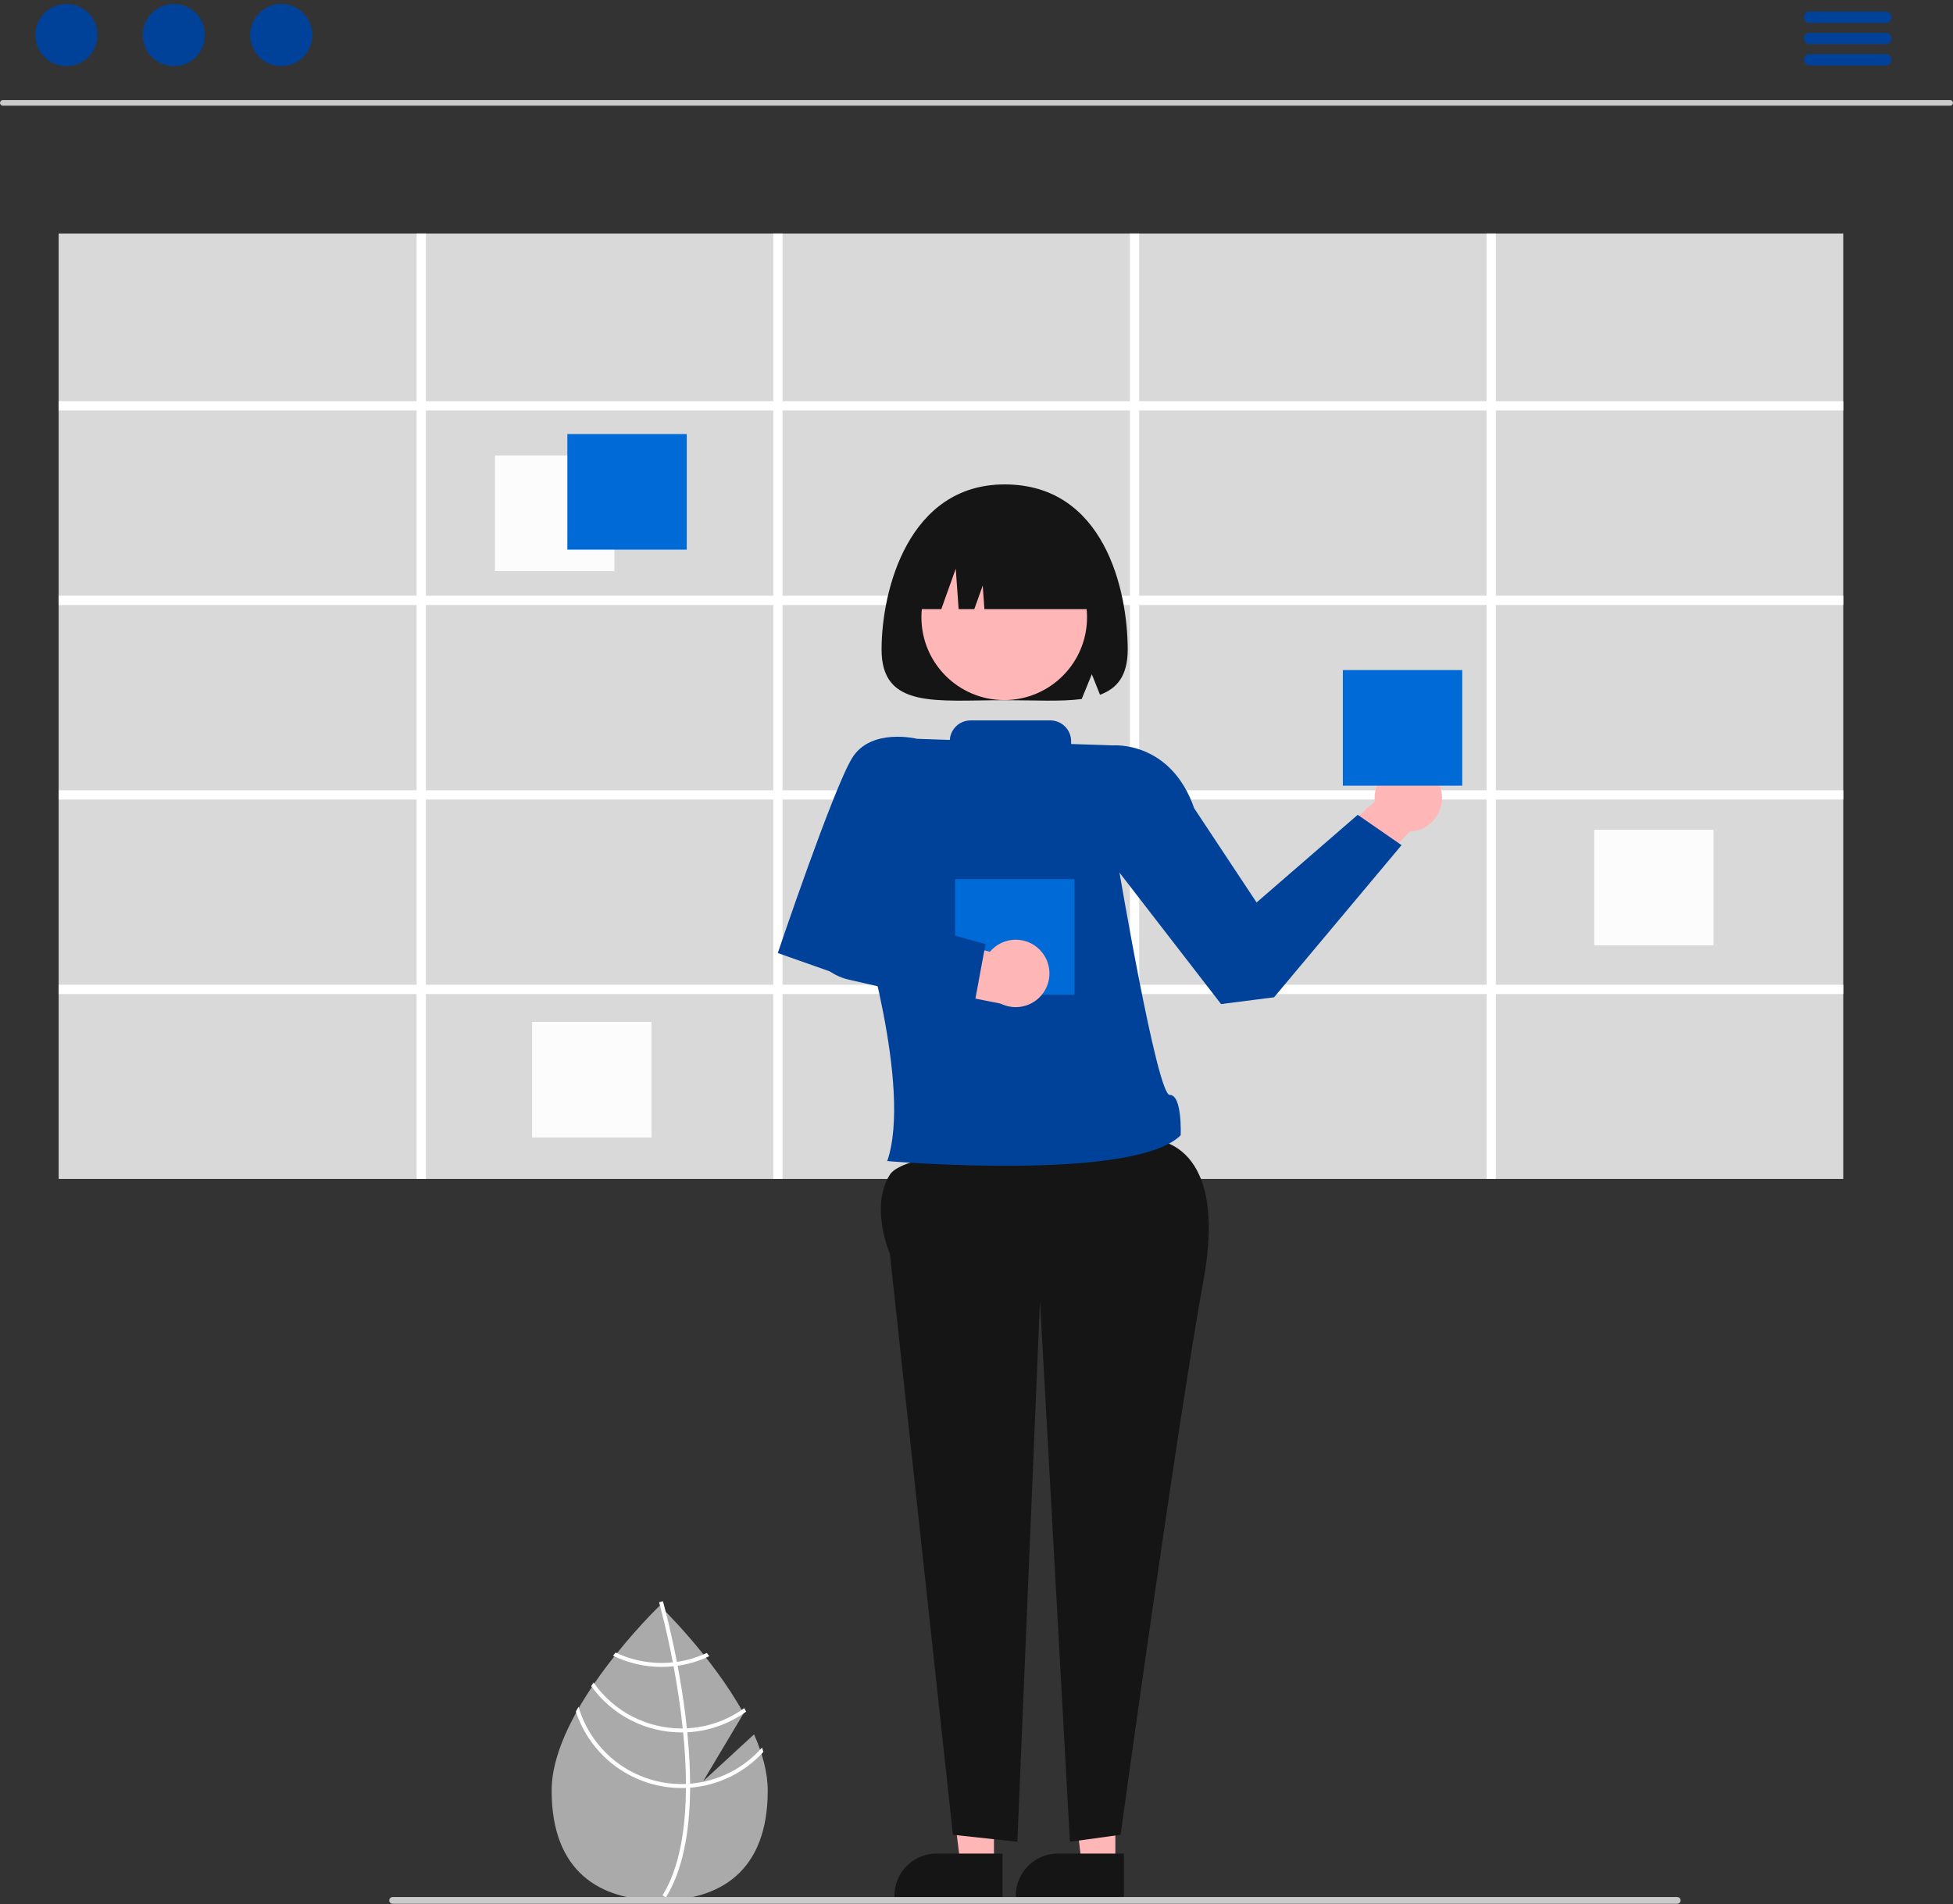 <svg width="439" height="428" viewBox="0 0 439 428" fill="none" xmlns="http://www.w3.org/2000/svg">
<rect x="0" y="0" width="439" height="428" fill="#333333" stroke="none"/>
<g clip-path="url(#clip0_23_597)">
<path d="M169.498 389.806L158.066 400.329L167.151 385.087C159.993 372.109 148.287 360.893 148.287 360.893C148.287 360.893 123.999 384.158 123.999 402.446C123.999 420.734 134.873 427.119 148.287 427.119C161.7 427.119 172.574 420.734 172.574 402.446C172.574 398.375 171.369 394.058 169.498 389.806Z" fill="#AAAAAA"/>
<path d="M155.127 400.899V401.8C155.073 412.278 153.306 420.453 149.838 426.21C149.788 426.295 149.735 426.375 149.686 426.46L149.297 426.224L148.927 425.991C152.774 419.775 154.136 410.988 154.185 401.849C154.189 401.555 154.194 401.256 154.189 400.957C154.176 397.088 153.939 393.174 153.56 389.372C153.533 389.077 153.502 388.778 153.471 388.479C152.944 383.463 152.185 378.671 151.409 374.507C151.355 374.213 151.297 373.918 151.239 373.628C149.896 366.586 148.525 361.485 148.213 360.356C148.177 360.218 148.155 360.142 148.15 360.124L148.574 360.004L148.579 359.999L149.007 359.879C149.012 359.897 149.088 360.151 149.213 360.624C149.69 362.391 150.931 367.189 152.15 373.516C152.203 373.802 152.261 374.097 152.315 374.391C152.949 377.769 153.569 381.545 154.06 385.507C154.185 386.502 154.297 387.484 154.395 388.453C154.43 388.752 154.462 389.051 154.488 389.345C154.899 393.455 155.112 397.306 155.127 400.899Z" fill="white"/>
<path d="M152.15 373.517C151.851 373.557 151.547 373.597 151.239 373.628C150.403 373.714 149.562 373.757 148.722 373.758C145.139 373.762 141.6 372.963 138.367 371.419C138.179 371.656 137.992 371.892 137.8 372.133C141.201 373.793 144.937 374.654 148.722 374.65C149.619 374.65 150.516 374.602 151.409 374.507C151.712 374.476 152.016 374.436 152.315 374.391C154.783 374.037 157.184 373.31 159.434 372.236C159.242 371.99 159.054 371.749 158.871 371.513C156.742 372.508 154.477 373.183 152.15 373.517Z" fill="white"/>
<path d="M154.394 388.453C154.086 388.47 153.778 388.479 153.47 388.479C153.377 388.484 153.278 388.484 153.185 388.484C149.302 388.484 145.477 387.545 142.036 385.748C138.594 383.951 135.639 381.348 133.421 378.162C133.242 378.425 133.064 378.689 132.89 378.956C135.201 382.18 138.248 384.807 141.777 386.619C145.307 388.431 149.217 389.376 153.185 389.376C153.31 389.376 153.435 389.376 153.56 389.372C153.872 389.367 154.18 389.358 154.488 389.345C159.254 389.101 163.848 387.49 167.722 384.704C167.579 384.441 167.436 384.177 167.289 383.914C163.524 386.649 159.043 388.227 154.394 388.453Z" fill="white"/>
<path d="M155.127 400.899C154.814 400.925 154.502 400.943 154.189 400.957C153.855 400.97 153.52 400.979 153.185 400.979C147.968 400.973 142.893 399.278 138.72 396.147C134.548 393.016 131.501 388.617 130.038 383.611C129.837 383.972 129.636 384.329 129.444 384.691C131.093 389.686 134.275 394.034 138.537 397.119C142.798 400.203 147.924 401.866 153.185 401.871C153.52 401.871 153.855 401.867 154.185 401.849C154.502 401.84 154.814 401.822 155.127 401.8C161.437 401.306 167.325 398.434 171.597 393.763C171.503 393.433 171.396 393.107 171.289 392.777C167.163 397.482 161.365 400.396 155.127 400.899Z" fill="white"/>
<path d="M438.364 23.756H0.635C0.467 23.755 0.306 23.688 0.187 23.569C0.069 23.45 0.002 23.289 0.002 23.12C0.002 22.953 0.069 22.791 0.187 22.672C0.306 22.553 0.467 22.486 0.635 22.485H438.364C438.533 22.486 438.694 22.553 438.812 22.672C438.931 22.791 438.998 22.953 438.998 23.12C438.998 23.289 438.931 23.45 438.812 23.569C438.694 23.688 438.533 23.755 438.364 23.756Z" fill="#CACACA"/>
<path d="M14.935 14.863C18.794 14.863 21.923 11.735 21.923 7.876C21.923 4.017 18.794 0.889 14.935 0.889C11.075 0.889 7.946 4.017 7.946 7.876C7.946 11.735 11.075 14.863 14.935 14.863Z" fill="#00429A"/>
<path d="M39.076 14.863C42.936 14.863 46.065 11.735 46.065 7.876C46.065 4.017 42.936 0.889 39.076 0.889C35.217 0.889 32.088 4.017 32.088 7.876C32.088 11.735 35.217 14.863 39.076 14.863Z" fill="#00429A"/>
<path d="M63.219 14.863C67.079 14.863 70.207 11.735 70.207 7.876C70.207 4.017 67.079 0.889 63.219 0.889C59.359 0.889 56.23 4.017 56.23 7.876C56.23 11.735 59.359 14.863 63.219 14.863Z" fill="#00429A"/>
<path d="M423.9 5.163H406.747C406.41 5.162 406.088 5.027 405.851 4.789C405.614 4.551 405.48 4.229 405.48 3.892C405.48 3.556 405.614 3.234 405.851 2.996C406.088 2.757 406.41 2.623 406.747 2.622H423.9C424.067 2.621 424.233 2.654 424.388 2.717C424.542 2.781 424.683 2.874 424.801 2.992C424.92 3.111 425.014 3.251 425.078 3.405C425.142 3.56 425.175 3.725 425.175 3.892C425.175 4.06 425.142 4.225 425.078 4.38C425.014 4.534 424.92 4.674 424.801 4.792C424.683 4.91 424.542 5.004 424.388 5.067C424.233 5.131 424.067 5.163 423.9 5.163Z" fill="#00429A"/>
<path d="M423.9 9.927H406.747C406.41 9.925 406.088 9.791 405.851 9.553C405.614 9.315 405.48 8.992 405.48 8.656C405.48 8.32 405.614 7.998 405.851 7.76C406.088 7.521 406.41 7.387 406.747 7.386H423.9C424.067 7.385 424.233 7.418 424.388 7.481C424.542 7.545 424.683 7.638 424.801 7.756C424.92 7.874 425.014 8.015 425.078 8.169C425.142 8.323 425.175 8.489 425.175 8.656C425.175 8.823 425.142 8.989 425.078 9.143C425.014 9.298 424.92 9.438 424.801 9.556C424.683 9.674 424.542 9.768 424.388 9.831C424.233 9.895 424.067 9.927 423.9 9.927Z" fill="#00429A"/>
<path d="M423.9 14.691H406.747C406.41 14.689 406.088 14.555 405.851 14.317C405.614 14.079 405.48 13.756 405.48 13.42C405.48 13.084 405.614 12.761 405.851 12.523C406.088 12.285 406.41 12.151 406.747 12.15H423.9C424.067 12.149 424.233 12.182 424.388 12.245C424.542 12.309 424.683 12.402 424.801 12.52C424.92 12.638 425.014 12.779 425.078 12.933C425.142 13.087 425.175 13.253 425.175 13.42C425.175 13.587 425.142 13.753 425.078 13.907C425.014 14.062 424.92 14.202 424.801 14.32C424.683 14.438 424.542 14.531 424.388 14.595C424.233 14.659 424.067 14.691 423.9 14.691Z" fill="#00429A"/>
<path d="M414.328 52.481H13.187V264.971H414.328V52.481Z" fill="#D9D9D9"/>
<path d="M414.328 92.256V90.172H336.241V52.481H334.157V90.172H256.07V52.481H253.986V90.172H175.9V52.481H173.816V90.172H95.729V52.481H93.645V90.172H13.187V92.256H93.645V133.895H13.187V135.979H93.645V177.617H13.187V179.701H93.645V221.332H13.187V223.416H93.645V264.971H95.729V223.416H173.816V264.971H175.9V223.416H253.986V264.971H256.07V223.416H334.157V264.971H336.241V223.416H414.328V221.332H336.241V179.701H414.328V177.617H336.241V135.979H414.328V133.895H336.241V92.256L414.328 92.256ZM173.816 221.332H95.729V179.701H173.816V221.332ZM173.816 177.617H95.729V135.979H173.816V177.617ZM173.816 133.895H95.729V92.256H173.816V133.895ZM253.986 221.332H175.9V179.701H253.986V221.332ZM253.986 177.617H175.9V135.979H253.986V177.617ZM253.986 133.895H175.9V92.256H253.986V133.895ZM334.157 221.332H256.07V179.701H334.157V221.332ZM334.157 177.617H256.07V135.979H334.157V177.617ZM334.157 133.895H256.07V92.256H334.157V133.895Z" fill="white"/>
<path d="M138.1 102.382H111.264V128.358H138.1V102.382Z" fill="#FCFCFC"/>
<path d="M385.175 186.493H358.339V212.469H385.175V186.493Z" fill="#FCFCFC"/>
<path d="M146.437 229.685H119.601V255.661H146.437V229.685Z" fill="#FCFCFC"/>
<path d="M154.369 97.563H127.532V123.539H154.369V97.563Z" fill="#006BD6"/>
<path d="M280.521 205.541L312.368 177.173L321.763 181.827L283.567 221.88L280.521 205.541Z" fill="#FFB6B6"/>
<path d="M316.558 186.922C320.744 186.922 324.137 183.53 324.137 179.345C324.137 175.16 320.744 171.767 316.558 171.767C312.373 171.767 308.979 175.16 308.979 179.345C308.979 183.53 312.373 186.922 316.558 186.922Z" fill="#FFB6B6"/>
<path d="M250.712 419.061H243.177L239.592 390.001L250.713 390.002L250.712 419.061Z" fill="#FFB6B6"/>
<path d="M252.634 426.364L228.337 426.363V426.056C228.337 423.548 229.334 421.143 231.107 419.37C232.881 417.597 235.286 416.601 237.794 416.601L252.635 416.601L252.634 426.364Z" fill="#151515"/>
<path d="M223.428 419.061H215.892L212.308 390.001L223.429 390.002L223.428 419.061Z" fill="#FFB6B6"/>
<path d="M225.35 426.364L201.053 426.363V426.056C201.053 423.548 202.049 421.143 203.823 419.37C205.596 417.597 208.002 416.601 210.51 416.601L225.35 416.601L225.35 426.364Z" fill="#151515"/>
<path d="M257.625 256.011C257.625 256.011 276.572 254.495 270.509 287.836C264.446 321.178 251.887 412.382 251.887 412.382L240.5 413.947L233.773 292.282L228.684 413.947L214.203 412.382L200.024 281.774C200.024 281.774 195.472 271.273 200.022 264.021C204.572 256.768 257.625 256.011 257.625 256.011Z" fill="#151515"/>
<path d="M244.915 170.353L250.176 167.535C250.176 167.535 263.137 166.43 268.426 181.652L282.454 202.835L305.191 183.134L315.043 189.954L286.388 224.147L274.473 225.669L248.705 192.328L244.915 170.353Z" fill="#00429A"/>
<path d="M225.825 108.874C204.212 108.874 198.162 132.612 198.162 146.004C198.162 159.396 210.547 157.37 225.825 157.37C232.383 157.37 238.404 157.74 243.145 157.107L245.425 151.54L247.261 156.153C251.152 154.723 253.489 151.817 253.489 146.004C253.489 132.612 248.183 108.874 225.825 108.874Z" fill="#151515"/>
<path d="M225.733 157.348C236.014 157.348 244.348 149.015 244.348 138.736C244.348 128.458 236.014 120.125 225.733 120.125C215.452 120.125 207.118 128.458 207.118 138.736C207.118 149.015 215.452 157.348 225.733 157.348Z" fill="#FFB6B6"/>
<path d="M204.226 136.911H211.588L214.836 127.817L215.486 136.911H219.005L220.899 131.606L221.278 136.911H247.426C247.426 131.685 245.35 126.674 241.654 122.979C237.959 119.285 232.947 117.209 227.72 117.209H223.931C218.705 117.209 213.693 119.285 209.997 122.979C206.302 126.674 204.226 131.685 204.226 136.911Z" fill="#151515"/>
<path d="M328.685 150.606H301.849V176.582H328.685V150.606Z" fill="#006BD6"/>
<path d="M262.931 246.092C260.072 246.128 251.464 195.057 251.464 195.057L250.175 167.535L240.769 167.219V166.6C240.769 165.358 240.275 164.167 239.396 163.288C238.518 162.41 237.326 161.917 236.084 161.917H218.169C216.979 161.917 215.834 162.371 214.966 163.186C214.099 164 213.574 165.115 213.499 166.302L206.123 166.054L193.348 206.635C193.348 206.635 205.12 244.341 199.438 260.958C199.438 260.958 254.793 265.711 265.391 255.162C265.391 255.162 265.789 246.055 262.931 246.092Z" fill="#00429A"/>
<path d="M209.294 171.111L206.123 166.054C206.123 166.054 195.808 163.505 191.561 170.339C187.315 177.173 174.832 214.202 174.832 214.202L187.716 218.748L202.337 198.254L209.294 171.111Z" fill="#00429A"/>
<path d="M241.527 197.587H214.69V223.563H241.527V197.587Z" fill="#006BD6"/>
<path d="M194.1 206.975L184.763 205.988C184.174 207.245 183.878 208.62 183.898 210.009C183.919 211.398 184.255 212.764 184.881 214.003C185.508 215.243 186.408 216.324 187.513 217.164C188.619 218.005 189.902 218.583 191.264 218.855L228.207 226.226L224.353 214.361L194.1 206.975Z" fill="#FFB6B6"/>
<path d="M228.318 226.363C232.504 226.363 235.897 222.971 235.897 218.786C235.897 214.601 232.504 211.208 228.318 211.208C224.132 211.208 220.739 214.601 220.739 218.786C220.739 222.971 224.132 226.363 228.318 226.363Z" fill="#FFB6B6"/>
<path d="M218.857 226.594L190.712 220.164C188.673 219.692 186.79 218.702 185.245 217.29C183.701 215.877 182.547 214.09 181.896 212.101L180.759 208.594L188.063 202.847L221.526 212.198L218.857 226.594Z" fill="#00429A"/>
<path d="M377.009 427.889H88.249C88.048 427.889 87.855 427.809 87.713 427.667C87.571 427.525 87.491 427.332 87.491 427.131C87.491 426.93 87.571 426.737 87.713 426.595C87.855 426.453 88.048 426.373 88.249 426.373H377.009C377.21 426.373 377.403 426.453 377.545 426.595C377.687 426.737 377.767 426.93 377.767 427.131C377.767 427.332 377.687 427.525 377.545 427.667C377.403 427.809 377.21 427.889 377.009 427.889Z" fill="#CACACA"/>
</g>
<defs>
<clipPath id="clip0_23_597">
<rect width="439" height="427" fill="white" transform="translate(0 0.889)"/>
</clipPath>
</defs>
</svg>
